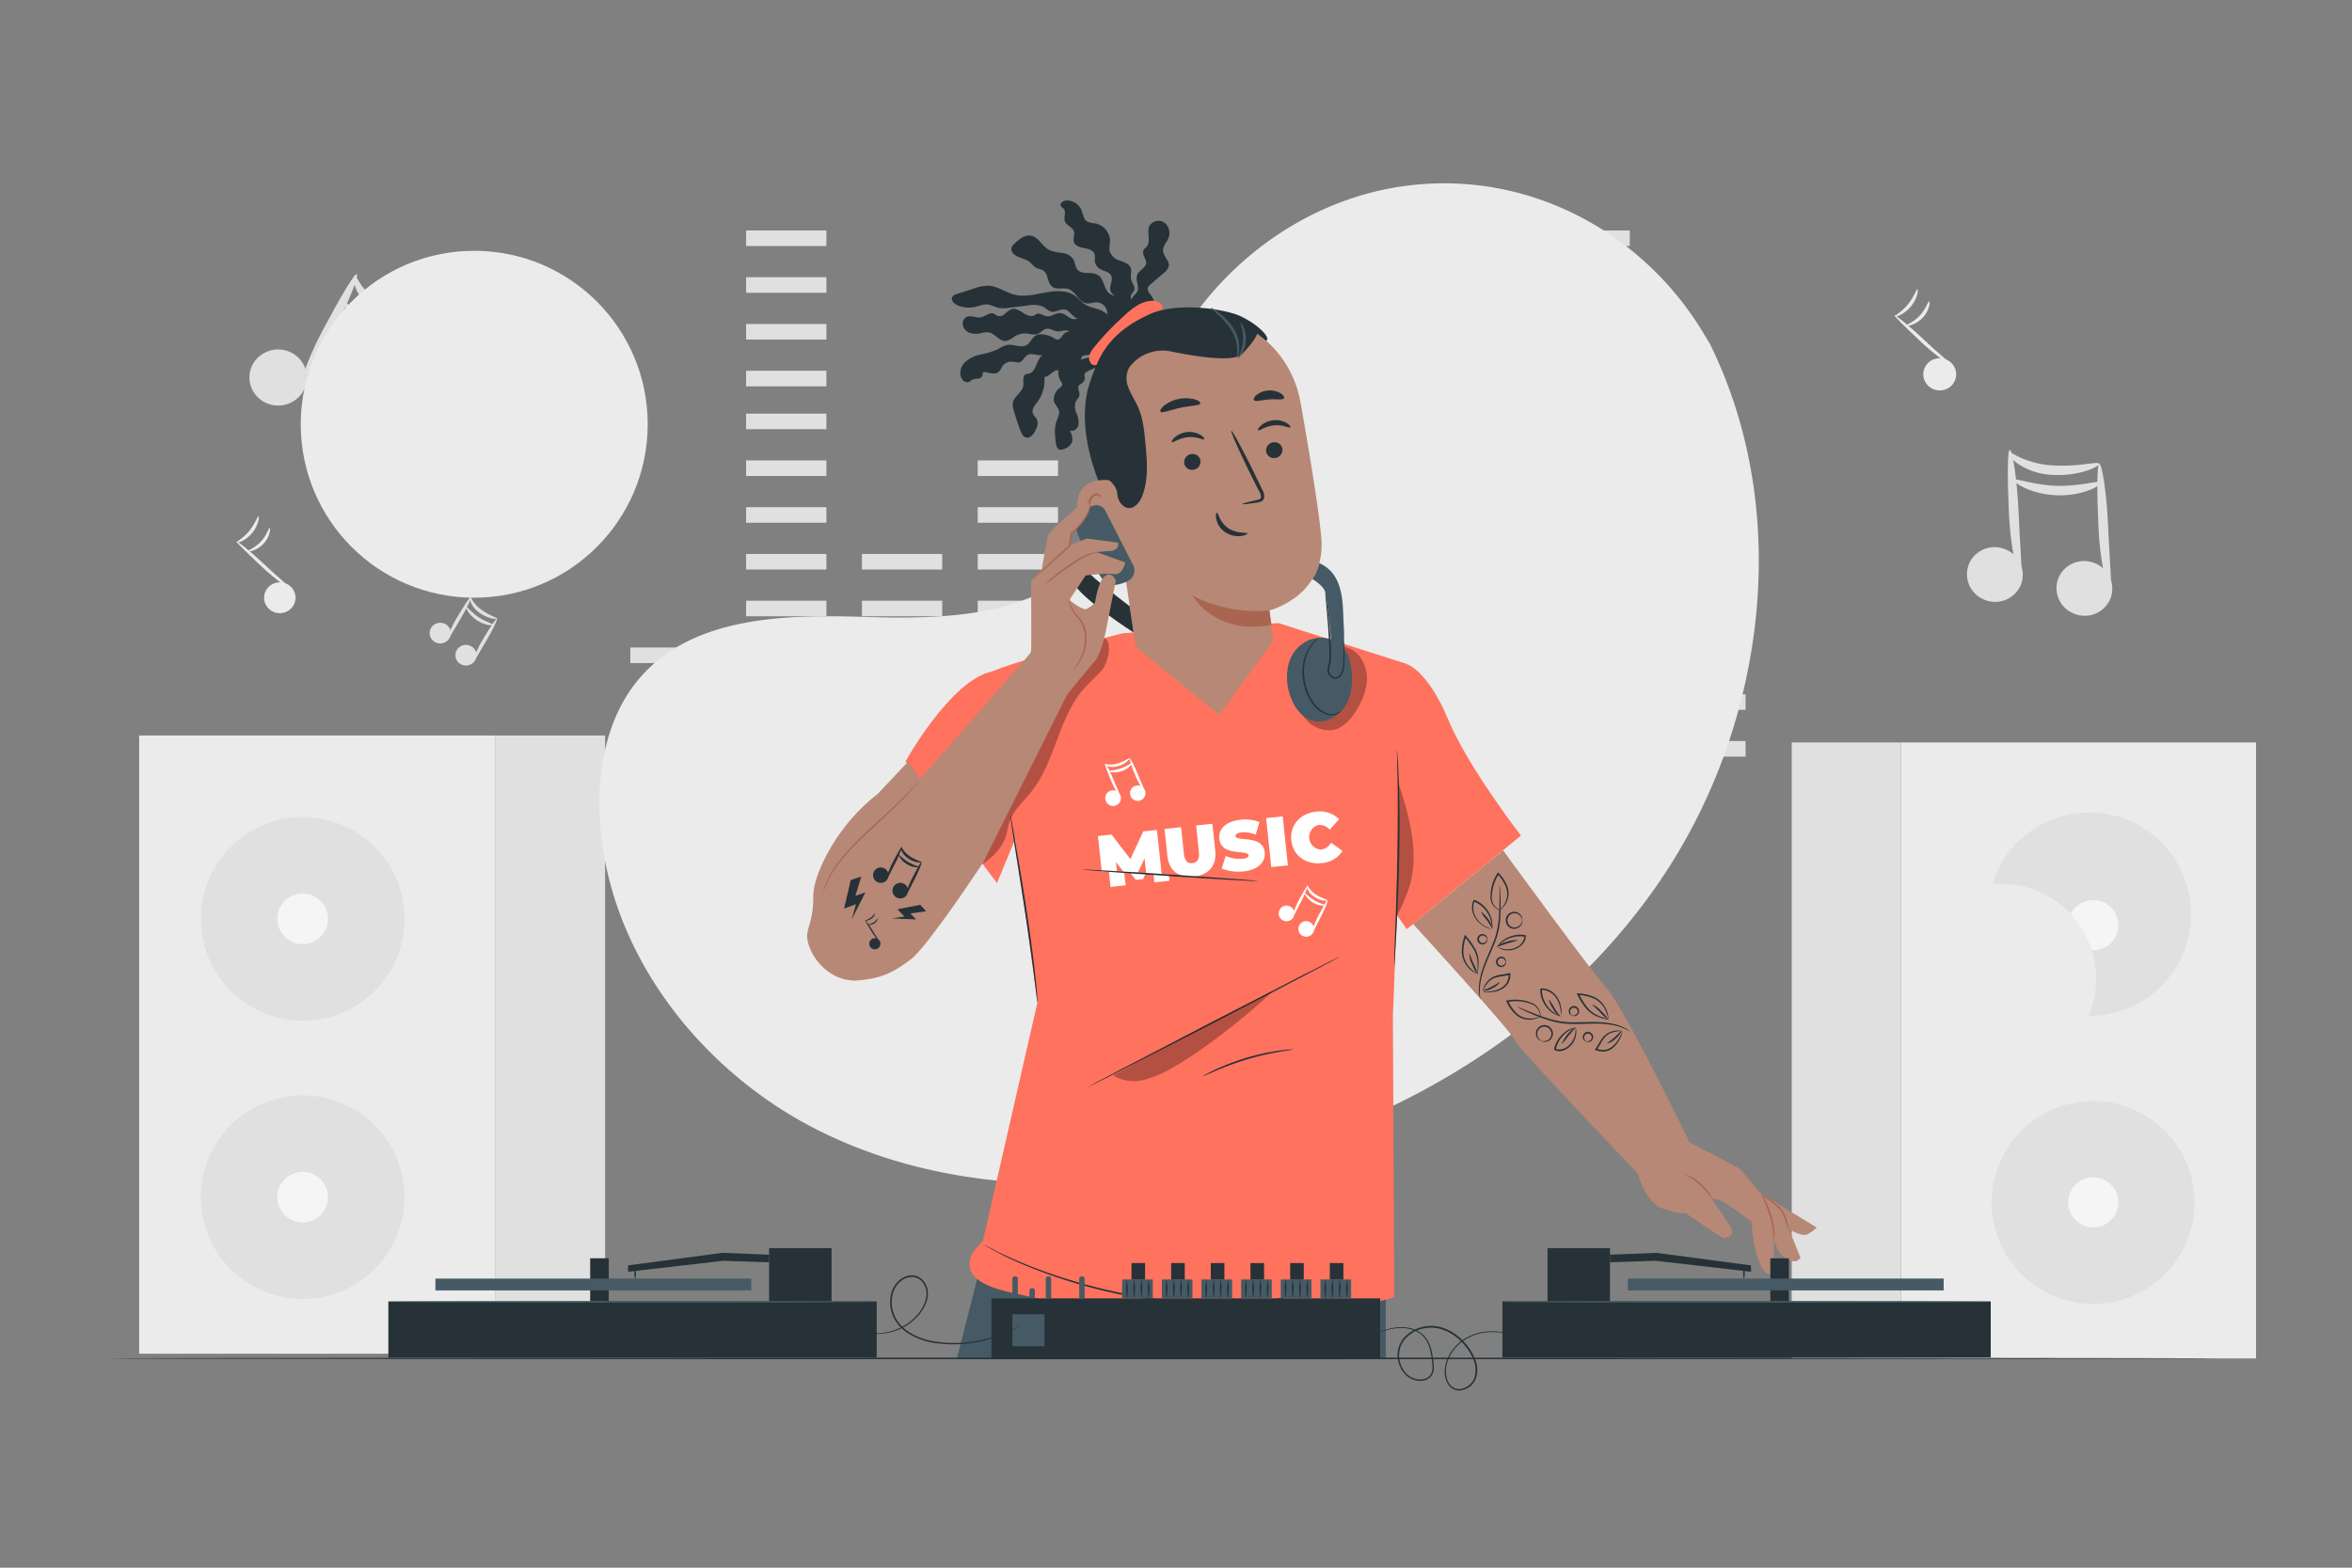 <svg xmlns="http://www.w3.org/2000/svg" viewBox="0 0 750 500"><rect x="0" y="0" width="750" height="500" fill="#808080" stroke="none"/><g id="background-complete"><rect x="44.38" y="234.57" width="113.65" height="197.18" transform="translate(202.4 666.33) rotate(180)" style="fill:#ebebeb"></rect><rect x="158.03" y="234.57" width="34.94" height="197.18" transform="translate(350.99 666.33) rotate(180)" style="fill:#e0e0e0"></rect><circle cx="96.51" cy="293.08" r="32.47" transform="translate(-120.88 74.1) rotate(-26.57)" style="fill:#e0e0e0"></circle><path d="M88.44,293.08A8.07,8.07,0,1,0,96.51,285,8.07,8.07,0,0,0,88.44,293.08Z" style="fill:#f5f5f5"></path><circle cx="96.51" cy="381.81" r="32.47" transform="translate(-279.01 263.18) rotate(-58.28)" style="fill:#e0e0e0"></circle><path d="M88.44,381.81a8.07,8.07,0,1,0,8.07-8.07A8.07,8.07,0,0,0,88.44,381.81Z" style="fill:#f5f5f5"></path><rect x="606.16" y="236.79" width="113.24" height="196.47" style="fill:#ebebeb"></rect><rect x="571.34" y="236.79" width="34.81" height="196.47" style="fill:#e0e0e0"></rect><circle cx="667.45" cy="295.08" r="32.35" transform="matrix(0.32, -0.95, 0.95, 0.32, 172.34, 831.21)" style="fill:#e0e0e0"></circle><path d="M675.49,295.08a8,8,0,1,1-8-8A8,8,0,0,1,675.49,295.08Z" style="fill:#f5f5f5"></path><circle cx="667.45" cy="383.49" r="32.35" transform="translate(-61.57 136.34) rotate(-11.15)" style="fill:#e0e0e0"></circle><path d="M675.49,383.49a8,8,0,1,1-8-8A8,8,0,0,1,675.49,383.49Z" style="fill:#f5f5f5"></path><rect x="201" y="236.35" width="25.6" height="4.97" style="fill:#e0e0e0"></rect><rect x="201" y="221.43" width="25.6" height="4.97" style="fill:#e0e0e0"></rect><rect x="201" y="206.51" width="25.6" height="4.97" style="fill:#e0e0e0"></rect><rect x="237.92" y="236.35" width="25.6" height="4.97" style="fill:#e0e0e0"></rect><rect x="237.92" y="221.43" width="25.6" height="4.97" style="fill:#e0e0e0"></rect><rect x="237.92" y="206.51" width="25.6" height="4.97" style="fill:#e0e0e0"></rect><rect x="237.92" y="191.59" width="25.6" height="4.97" style="fill:#e0e0e0"></rect><rect x="237.92" y="176.68" width="25.6" height="4.97" style="fill:#e0e0e0"></rect><rect x="237.92" y="161.76" width="25.6" height="4.97" style="fill:#e0e0e0"></rect><rect x="237.92" y="146.84" width="25.6" height="4.97" style="fill:#e0e0e0"></rect><rect x="237.92" y="131.92" width="25.6" height="4.97" style="fill:#e0e0e0"></rect><rect x="237.92" y="118.25" width="25.6" height="4.97" style="fill:#e0e0e0"></rect><rect x="237.92" y="103.33" width="25.6" height="4.97" style="fill:#e0e0e0"></rect><rect x="237.92" y="88.41" width="25.6" height="4.97" style="fill:#e0e0e0"></rect><rect x="237.92" y="73.5" width="25.6" height="4.97" style="fill:#e0e0e0"></rect><rect x="274.85" y="236.35" width="25.6" height="4.97" style="fill:#e0e0e0"></rect><rect x="274.85" y="221.43" width="25.6" height="4.97" style="fill:#e0e0e0"></rect><rect x="274.85" y="206.51" width="25.6" height="4.97" style="fill:#e0e0e0"></rect><rect x="274.85" y="191.59" width="25.6" height="4.97" style="fill:#e0e0e0"></rect><rect x="274.85" y="176.68" width="25.6" height="4.97" style="fill:#e0e0e0"></rect><rect x="457.17" y="236.35" width="25.6" height="4.97" style="fill:#e0e0e0"></rect><rect x="457.17" y="221.43" width="25.6" height="4.97" style="fill:#e0e0e0"></rect><rect x="457.17" y="206.51" width="25.6" height="4.97" style="fill:#e0e0e0"></rect><rect x="457.17" y="191.59" width="25.6" height="4.97" style="fill:#e0e0e0"></rect><rect x="457.17" y="176.68" width="25.6" height="4.97" style="fill:#e0e0e0"></rect><rect x="457.17" y="161.76" width="25.6" height="4.97" style="fill:#e0e0e0"></rect><rect x="457.17" y="146.84" width="25.6" height="4.97" style="fill:#e0e0e0"></rect><rect x="457.17" y="131.92" width="25.6" height="4.97" style="fill:#e0e0e0"></rect><rect x="494.1" y="236.35" width="25.6" height="4.97" style="fill:#e0e0e0"></rect><rect x="494.1" y="221.43" width="25.6" height="4.97" style="fill:#e0e0e0"></rect><rect x="494.1" y="206.51" width="25.6" height="4.97" style="fill:#e0e0e0"></rect><rect x="494.1" y="191.59" width="25.6" height="4.97" style="fill:#e0e0e0"></rect><rect x="494.1" y="176.68" width="25.6" height="4.97" style="fill:#e0e0e0"></rect><rect x="494.1" y="161.76" width="25.6" height="4.97" style="fill:#e0e0e0"></rect><rect x="494.1" y="146.84" width="25.6" height="4.97" style="fill:#e0e0e0"></rect><rect x="494.1" y="131.92" width="25.6" height="4.97" style="fill:#e0e0e0"></rect><rect x="494.1" y="118.25" width="25.6" height="4.97" style="fill:#e0e0e0"></rect><rect x="494.1" y="103.33" width="25.6" height="4.97" style="fill:#e0e0e0"></rect><rect x="494.1" y="88.41" width="25.6" height="4.97" style="fill:#e0e0e0"></rect><rect x="494.1" y="73.5" width="25.6" height="4.97" style="fill:#e0e0e0"></rect><rect x="531.03" y="236.35" width="25.6" height="4.97" style="fill:#e0e0e0"></rect><rect x="531.03" y="221.43" width="25.6" height="4.97" style="fill:#e0e0e0"></rect><rect x="531.03" y="206.51" width="25.6" height="4.97" style="fill:#e0e0e0"></rect><rect x="422.58" y="236.35" width="25.6" height="4.97" style="fill:#e0e0e0"></rect><rect x="422.58" y="221.43" width="25.6" height="4.97" style="fill:#e0e0e0"></rect><rect x="422.58" y="206.51" width="25.6" height="4.97" style="fill:#e0e0e0"></rect><rect x="422.58" y="191.59" width="25.6" height="4.97" style="fill:#e0e0e0"></rect><rect x="422.58" y="176.68" width="25.6" height="4.97" style="fill:#e0e0e0"></rect><rect x="311.78" y="236.35" width="25.6" height="4.97" style="fill:#e0e0e0"></rect><rect x="311.78" y="221.43" width="25.6" height="4.97" style="fill:#e0e0e0"></rect><rect x="311.78" y="206.51" width="25.6" height="4.97" style="fill:#e0e0e0"></rect><rect x="311.78" y="191.59" width="25.6" height="4.97" style="fill:#e0e0e0"></rect><rect x="311.78" y="176.68" width="25.6" height="4.97" style="fill:#e0e0e0"></rect><rect x="311.78" y="161.76" width="25.6" height="4.97" style="fill:#e0e0e0"></rect><rect x="311.78" y="146.84" width="25.6" height="4.97" style="fill:#e0e0e0"></rect><rect x="348.71" y="236.35" width="25.6" height="4.97" style="fill:#e0e0e0"></rect><rect x="348.71" y="221.43" width="25.6" height="4.97" style="fill:#e0e0e0"></rect><rect x="348.71" y="206.51" width="25.6" height="4.97" style="fill:#e0e0e0"></rect><rect x="385.64" y="236.35" width="25.6" height="4.97" style="fill:#e0e0e0"></rect><rect x="385.64" y="221.43" width="25.6" height="4.97" style="fill:#e0e0e0"></rect><rect x="385.64" y="206.51" width="25.6" height="4.97" style="fill:#e0e0e0"></rect><rect x="385.64" y="191.59" width="25.6" height="4.97" style="fill:#e0e0e0"></rect><rect x="385.64" y="176.68" width="25.6" height="4.97" style="fill:#e0e0e0"></rect><rect x="385.64" y="161.76" width="25.6" height="4.97" style="fill:#e0e0e0"></rect><rect x="385.64" y="146.84" width="25.6" height="4.97" style="fill:#e0e0e0"></rect><rect x="385.64" y="131.92" width="25.6" height="4.97" style="fill:#e0e0e0"></rect><path d="M94,189.11a4.88,4.88,0,0,1-3.2,6.19,5,5,0,0,1-6.34-3.12,4.88,4.88,0,0,1,3.2-6.19A5,5,0,0,1,94,189.11Z" style="fill:#ebebeb"></path><path d="M92.75,187.79c-.17.24-4.57-2.62-9.23-7s-8.32-7.94-8.15-8.15,4.3,3,8.91,7.37S92.93,187.54,92.75,187.79Z" style="fill:#ebebeb"></path><path d="M82.43,164.67c.29,0,.09,2.76-2,5.3s-4.81,3.32-4.88,3,2.14-1.41,4-3.72S82.11,164.6,82.43,164.67Z" style="fill:#ebebeb"></path><path d="M86,168.39c.29,0,.22,2.73-2,5.06s-5,2.63-5,2.34,2.27-1,4.21-3.08S85.66,168.33,86,168.39Z" style="fill:#ebebeb"></path><path d="M93.9,127.76a9.3,9.3,0,0,1-12.74-2.27,8.81,8.81,0,0,1,2.32-12.44,9.3,9.3,0,0,1,12.74,2.26A8.82,8.82,0,0,1,93.9,127.76Z" style="fill:#e0e0e0"></path><path d="M95.65,125c-.84-.26,1.78-9.4,7.24-19.65S113,87.14,113.78,87.45s-2.62,9.16-8,19.29S96.48,125.27,95.65,125Z" style="fill:#e0e0e0"></path><path d="M137,105.42c0,.73-7.67.63-15.41-4.33a21.06,21.06,0,0,1-7.84-8.42c-1.3-2.75-1-4.74-.6-4.74s1,1.56,2.55,3.66a29.28,29.28,0,0,0,7.65,6.92C130.31,103,137.25,104.47,137,105.42Z" style="fill:#e0e0e0"></path><path d="M117.16,145.73a9.3,9.3,0,0,1-12.74-2.26A8.82,8.82,0,0,1,106.74,131a9.29,9.29,0,0,1,12.73,2.27A8.81,8.81,0,0,1,117.16,145.73Z" style="fill:#e0e0e0"></path><path d="M118.91,143c-.84-.26,1.78-9.41,7.24-19.66s10.13-18.19,10.89-17.89-2.62,9.16-8.06,19.3S119.74,143.24,118.91,143Z" style="fill:#e0e0e0"></path><path d="M134.42,111c.07.8-7.24,1.18-14.67-3.22S109.2,96.93,110,96.6c.78-.5,4.7,4.62,11.43,8.49S134.51,110.06,134.42,111Z" style="fill:#e0e0e0"></path><path d="M142.15,204.73a3.43,3.43,0,0,1-4.64-1.07,3.26,3.26,0,0,1,1.09-4.54,3.42,3.42,0,0,1,4.65,1.07A3.25,3.25,0,0,1,142.15,204.73Z" style="fill:#e0e0e0"></path><path d="M142.85,203.74c-.31-.11.84-3.43,3.05-7.1s4.08-6.5,4.35-6.38-1.14,3.32-3.34,7S143.15,203.86,142.85,203.74Z" style="fill:#e0e0e0"></path><path d="M158.46,197.31c0,.27-2.83.09-5.58-1.88a7.8,7.8,0,0,1-2.72-3.25c-.43-1-.27-1.76-.13-1.75s.32.59.87,1.39a10.5,10.5,0,0,0,2.67,2.69C156,196.29,158.56,197,158.46,197.31Z" style="fill:#e0e0e0"></path><path d="M150.36,211.77a3.41,3.41,0,0,1-4.64-1.07,3.25,3.25,0,0,1,1.09-4.53,3.41,3.41,0,0,1,4.64,1.07A3.25,3.25,0,0,1,150.36,211.77Z" style="fill:#e0e0e0"></path><path d="M151.06,210.79c-.31-.11.84-3.43,3.05-7.1s4.08-6.51,4.35-6.38-1.14,3.32-3.34,6.95S151.36,210.91,151.06,210.79Z" style="fill:#e0e0e0"></path><path d="M157.39,199.3c0,.3-2.69.3-5.33-1.46s-3.68-4.18-3.39-4.28,1.64,1.79,4,3.33S157.44,199,157.39,199.3Z" style="fill:#e0e0e0"></path><path d="M623.53,117.78a5.12,5.12,0,0,1-3.35,6.48,5.29,5.29,0,0,1-6.63-3.27,5.12,5.12,0,0,1,3.35-6.48A5.29,5.29,0,0,1,623.53,117.78Z" style="fill:#ebebeb"></path><path d="M622.26,116.39c-.18.26-4.79-2.73-9.66-7.32s-8.71-8.31-8.53-8.53,4.5,3.13,9.32,7.71S622.44,116.14,622.26,116.39Z" style="fill:#ebebeb"></path><path d="M611.46,92.21c.3,0,.09,2.89-2.12,5.54s-5,3.48-5.1,3.19,2.23-1.47,4.2-3.9S611.12,92.14,611.46,92.21Z" style="fill:#ebebeb"></path><path d="M615.17,96.11c.31,0,.23,2.85-2.12,5.29s-5.26,2.75-5.25,2.44,2.37-1,4.4-3.21S614.84,96,615.17,96.11Z" style="fill:#ebebeb"></path><path d="M644.17,187.07a8.92,8.92,0,0,1-11.86,4,8.72,8.72,0,0,1-4.24-11.67,8.92,8.92,0,0,1,11.86-4A8.71,8.71,0,0,1,644.17,187.07Z" style="fill:#e0e0e0"></path><path d="M644.27,183.9c-.84.17-3.17-8.83-3.67-20.1s-.52-20.21.28-20.3,2.35,9,2.81,20.17S645.11,183.75,644.27,183.9Z" style="fill:#e0e0e0"></path><path d="M669.43,147.92c.34.63-6.15,4.12-15.15,3.52a21.37,21.37,0,0,1-10.8-3.51c-2.47-1.72-3.18-3.57-2.87-3.75s1.59.88,4,1.92a29,29,0,0,0,9.88,2.32C662.55,149,669.13,147,669.43,147.92Z" style="fill:#e0e0e0"></path><path d="M672.72,191.5a8.91,8.91,0,0,1-11.86,4,8.72,8.72,0,0,1-4.24-11.66,8.92,8.92,0,0,1,11.87-4A8.72,8.72,0,0,1,672.72,191.5Z" style="fill:#e0e0e0"></path><path d="M672.83,188.33c-.84.17-3.18-8.83-3.68-20.1s-.52-20.21.28-20.31,2.35,9,2.81,20.18S673.66,188.17,672.83,188.33Z" style="fill:#e0e0e0"></path><path d="M670,153.86c.46.66-5.52,4.39-14,4.12s-14.28-4.28-13.8-4.91c.4-.79,6.26,1.73,13.86,1.88S669.6,153.05,670,153.86Z" style="fill:#e0e0e0"></path></g><g id="background-simple"><path d="M545.16,109.5l-2.22-3.66C524.22,75,490.37,56.39,454.69,58.65A92.84,92.84,0,0,0,441,60.53c-32.44,6.94-60.67,31.48-72.38,62.9-6.88,18.48-8.8,39.76-21.86,54.43-17,19.09-45.86,19.69-71.23,18.9s-54.24-.12-71.16,19.05c-10.59,12-14,29.07-13.1,45.15,2.26,42.56,31.91,80.61,69.63,99.53S343,381.1,384.32,372.78c57.82-11.66,112.81-43.67,145.87-93.11S571.61,162.86,545.16,109.5Z" style="fill:#ebebeb"></path><circle cx="151.22" cy="135.31" r="55.32" style="fill:#ebebeb"></circle><circle cx="638.24" cy="312.06" r="30.18" transform="translate(-71.16 273.49) rotate(-22.94)" style="fill:#ebebeb"></circle></g><g id="Character"><polygon points="311.81 407.03 305.14 433.26 441.9 433.26 441.9 412.49 311.81 407.03" style="fill:#455a64"></polygon><path d="M330.83,319.73,316.44,214.15c7.8-3.55,41.68-12.2,41.68-12.2l49.56-3.21,40.9,13-4.42,112.3.44,89.61c-48.83,15.7-85.9,6.67-121.47-1.24-5.42-1.2-13.19-3.26-13.86-8.4h0a6.83,6.83,0,0,1,1.64-5.48l2.55-2.9,17.37-75.95Z" style="fill:#FF725E"></path><path d="M288.75,242.84s14.46-26.1,27.69-28.69c9.29-1.82,15.08,34.61,15.08,34.61l-13.6,32.88Z" style="fill:#FF725E"></path><g style="opacity:0.3"><path d="M352.32,203.46l-21.49,32.2-17.57,40.07c3.21-2.35,6.31-5.22,7.49-9,.46-1.44.61-3,1.07-4.41,1.26-3.9,4.58-6.7,7.13-9.92,7.64-9.64,8.52-23.48,16.64-32.72,1.84-2.09,4-3.88,5.83-6S354.85,205.15,352.32,203.46Z"></path></g><path d="M448.58,211.79s6.66,2,13.15,17.56S485,266.5,485,266.5l-36.42,29.84-10.49-15Z" style="fill:#FF725E"></path><path d="M330.83,319.73a2.61,2.61,0,0,1-.12-.61c-.06-.45-.13-1-.22-1.74-.2-1.59-.47-3.77-.8-6.43-.68-5.43-1.72-12.91-3-21.16s-2.45-15.66-3.31-21.13c-.39-2.65-.72-4.83-.95-6.41-.1-.71-.17-1.29-.23-1.74a2.62,2.62,0,0,1,0-.62,2.51,2.51,0,0,1,.15.6c.08.45.19,1,.33,1.73.27,1.57.65,3.74,1.12,6.38.92,5.4,2.19,12.85,3.46,21.11s2.25,15.75,2.84,21.19c.29,2.72.51,4.93.63,6.46.05.71.09,1.3.13,1.75A2.9,2.9,0,0,1,330.83,319.73Z" style="fill:#263238"></path><path d="M427.18,305.16c.07.12-18,9.59-40.31,21.13S346.38,347.1,346.32,347s18-9.59,40.31-21.14S427.12,305,427.18,305.16Z" style="fill:#263238"></path><path d="M412.43,334.67a4.79,4.79,0,0,1-1.17.24c-.75.11-1.84.29-3.19.53a92.29,92.29,0,0,0-10.37,2.42,95.6,95.6,0,0,0-10,3.64l-3,1.3a4.37,4.37,0,0,1-1.11.44,5.88,5.88,0,0,1,1-.62c.67-.37,1.66-.87,2.9-1.46a72.07,72.07,0,0,1,10-3.79,72.93,72.93,0,0,1,10.46-2.3c1.36-.19,2.46-.31,3.23-.36A5.66,5.66,0,0,1,412.43,334.67Z" style="fill:#263238"></path><path d="M291.43,280.19c.14,0,.26,0,.26.09s-.12.09-.26.09-.27,0-.27-.09S291.28,280.19,291.43,280.19Z" style="fill:#aa6550"></path><path d="M356.2,278.21l-.34-3.26,2.51,3.24c1.51,0,3,0,4.53.06l2.07-4.51.52,4.69a38.1,38.1,0,0,1,5,.8l-1.58-14.53-4.34.46L360.45,274l-6-7.82-4.34.46,1.19,11.26A24.37,24.37,0,0,1,356.2,278.21Z" style="fill:#fff"></path><path d="M372.25,273l-.91-8.62,5.29-.56.89,8.47c.25,2.39,1.26,3.19,2.74,3s2.3-1.15,2.05-3.55l-.89-8.46,5.19-.55.91,8.62c.5,4.7-2,7.71-6.85,8.22S372.75,277.66,372.25,273Z" style="fill:#fff"></path><path d="M389.56,277l1.3-4a10.78,10.78,0,0,0,5.32.89c1.5-.16,2-.53,1.95-1.07-.21-2-8.71.53-9.32-5.31-.31-2.91,1.88-5.54,6.74-6.05a12.35,12.35,0,0,1,6.05.74l-1.18,4a9.69,9.69,0,0,0-4.49-.71c-1.55.17-2,.66-1.94,1.2.2,1.88,8.7-.6,9.31,5.18.3,2.86-1.88,5.54-6.74,6.05A14.06,14.06,0,0,1,389.56,277Z" style="fill:#fff"></path><path d="M403.73,260.93l5.29-.56L410.67,276l-5.29.56Z" style="fill:#fff"></path><path d="M411.77,268c-.51-4.81,2.83-8.58,7.86-9.11a8.52,8.52,0,0,1,7.37,2.39l-3,3.33a4.28,4.28,0,0,0-3.62-1.48,4,4,0,0,0,.83,7.84,4.23,4.23,0,0,0,3.23-2.2l3.65,2.63a8.52,8.52,0,0,1-6.7,3.88C416.33,275.81,412.27,272.82,411.77,268Z" style="fill:#fff"></path><path d="M356.93,278a31.57,31.57,0,0,1-3.35-.22l.54,5.1,4.82-.51-.49-4.28C357.94,278.06,357.46,278.05,356.93,278Z" style="fill:#fff"></path><path d="M371.12,278.77a5.38,5.38,0,0,1-1.08.08l-2.22-.08.3,2.65,4.81-.5-.21-1.94C372.19,278.9,371.65,278.84,371.12,278.77Z" style="fill:#fff"></path><path d="M360.92,278.21c-.24,0-.52-.1-.75-.1l2,2.51,2.33-.24.82-1.79c-1-.08-2-.19-3-.33C361.89,278.2,361.43,278.31,360.92,278.21Z" style="fill:#fff"></path><path d="M401.11,281c0,.15-12.59-.56-28.11-1.58s-28.09-2-28.08-2.11,12.6.57,28.12,1.59S401.12,280.85,401.11,281Z" style="fill:#263238"></path><path d="M423.29,287.21h0c.06-.27-1.81-.67-3.67-1.91a8.06,8.06,0,0,1-2.06-1.9,7,7,0,0,1-.52-.85c0-.16,0-.28,0-.29s-1.45,2.12-2.92,4.92a26.2,26.2,0,0,0-1.49,3.39,2.7,2.7,0,0,0-.31-.64,2.5,2.5,0,1,0,.37,1.93c.49-.89,1.25-2.49,2.19-4.29.45-.87.85-1.69,1.18-2.43a7.09,7.09,0,0,0,6.09,3.72c-.5.87-1.11,2-1.78,3.27a29.3,29.3,0,0,0-1.49,3.39,2.33,2.33,0,0,0-.3-.64,2.49,2.49,0,1,0,.37,1.93c.48-.89,1.25-2.49,2.18-4.29C422.59,289.73,423.52,287.3,423.29,287.21Zm-1,1.33a17.65,17.65,0,0,1-3.25-1.43,22,22,0,0,1-2.89-2.27c.29-.65.51-1.22.66-1.65a2.64,2.64,0,0,0,.19.5,5.72,5.72,0,0,0,2.11,2.32,6.74,6.74,0,0,0,4,1.26A7.36,7.36,0,0,0,422.33,288.54Z" style="fill:#fff"></path><path d="M360.2,241.89h0c-.17-.21-1.68,1-3.82,1.6a7.67,7.67,0,0,1-2.78.36,7.12,7.12,0,0,1-1-.13c-.11-.13-.19-.21-.23-.19-.2.1.69,2.48,1.91,5.4a25,25,0,0,0,1.65,3.32,2.33,2.33,0,0,0-.7-.18,2.5,2.5,0,1,0,1.72,1c-.37-.94-1.11-2.55-1.89-4.42-.38-.91-.75-1.74-1.11-2.47a6.53,6.53,0,0,0,3.74-.25,6.61,6.61,0,0,0,3-2c.35.94.82,2.13,1.37,3.46a28.24,28.24,0,0,0,1.65,3.31,2.49,2.49,0,0,0-.69-.17,2.46,2.46,0,1,0,1.72.94c-.37-.94-1.11-2.54-1.89-4.42C361.68,244.05,360.42,241.78,360.2,241.89Zm.4,1.6a18,18,0,0,1-3.17,1.58,21.52,21.52,0,0,1-3.6.76c-.32-.64-.61-1.17-.84-1.57a2.61,2.61,0,0,0,.5.19,5.77,5.77,0,0,0,3.13-.14,6.72,6.72,0,0,0,3.55-2.29A8.32,8.32,0,0,0,360.6,243.49Z" style="fill:#fff"></path><g style="opacity:0.3"><path d="M445.76,249.13l-.46,43.25A58,58,0,0,0,449.66,282C452.61,271.17,449.17,259.78,445.76,249.13Z"></path></g><path d="M445.47,239.36a3,3,0,0,1,.08.7c0,.51.09,1.17.15,2,.12,1.74.25,4.25.36,7.36.22,6.23.3,14.83.1,24.33s-.6,18.1-.92,24.31c-.18,3.07-.32,5.56-.42,7.36-.06.83-.1,1.49-.14,2a3.9,3.9,0,0,1-.08.7,2.89,2.89,0,0,1,0-.7c0-.51,0-1.18,0-2,.06-1.8.15-4.3.25-7.36.22-6.22.56-14.81.77-24.31s.18-18.09.05-24.31c-.08-3.06-.14-5.56-.19-7.36,0-.83,0-1.5-.05-2A3,3,0,0,1,445.47,239.36Z" style="fill:#263238"></path><g style="opacity:0.3"><path d="M392.3,323.19c-12.13,6.11-25.55,13.49-37.39,19.8a13,13,0,0,0,10,1.4,36.12,36.12,0,0,0,9.51-4.17c9.69-5.49,23.29-16.35,31.37-24Z"></path></g><path d="M418.76,411.4s-.08.05-.26.11l-.78.26-3,1c-.66.19-1.39.44-2.2.66l-2.67.57-3.07.65c-1.09.23-2.26.33-3.48.51l-3.84.51-4.19.28c-2.89.27-6,.17-9.26.21a158.9,158.9,0,0,1-21.11-1.92,168.3,168.3,0,0,1-37.05-10.29,98.25,98.25,0,0,1-14.29-7.07l.26.11.74.37,2.81,1.46c1.2.68,2.75,1.34,4.52,2.17s3.82,1.69,6.09,2.62a175.62,175.62,0,0,0,37,10.12,163.36,163.36,0,0,0,21,1.95c3.25,0,6.34.09,9.23-.17l4.17-.24,3.83-.47c1.22-.17,2.39-.26,3.47-.48l3.07-.61,2.67-.52c.81-.21,1.54-.44,2.2-.62l3.06-.85.79-.21Z" style="fill:#263238"></path><path d="M352.88,103.82l-2.51-1.95c-1.17-.9-2.53-1.86-4-1.6s-2.45,1.53-3.84,1.51c-1.61,0-2.75-1.78-4.36-1.92s-2.87,1.25-4.37,1c-1.13-.15-2.21-1.18-3.24-.71-.22.1-.4.25-.61.37-1.14.66-2.58,0-3.68-.72s-2.37-1.56-3.64-1.22a6,6,0,0,0-2.12,1.46,2.52,2.52,0,0,1-2.36.74c-.45-.17-.79-.55-1.23-.74-1.41-.6-2.8,1-4.31,1.19s-2.9-.73-4.23-.21a2.45,2.45,0,0,0-1.34,2.78,3.48,3.48,0,0,0,2.21,2.36,6.2,6.2,0,0,0,3.31.16,7.66,7.66,0,0,1,2.72-.32c2.07.36,3.45,3,5.54,2.75a6.89,6.89,0,0,0,2.7-1.44,6.39,6.39,0,0,1,4.22-.91,7.29,7.29,0,0,0,2.89.2c1.15-.34,1.92-1.55,3.1-1.75s2.42.81,3.69.85c.84,0,1.66-.38,2.51-.32,1.19.09,2.18,1.09,3.38,1.13s2.37-.92,3.56-.65a9.11,9.11,0,0,1,1.32.58,1.36,1.36,0,0,0,1.37,0c.3-.25.42-.68.77-.84a1.22,1.22,0,0,1,.82,0l3.9,1Z" style="fill:#263238"></path><path d="M358.88,107.67c-1.05-1.45-2.54-3.07-4.28-2.64-.62.15-1.16.57-1.79.69-1.42.26-2.71-1-4.16-1-1.22,0-2.26.91-3.46,1.16-1.92.4-4.25-.86-5.73.43-.81.69-1.26,2.07-2.32,2a2.38,2.38,0,0,1-1-.45,8.67,8.67,0,0,0-3.66-1.21,3.72,3.72,0,0,0-2.14.31c-1.26.67-1.72,2.33-2.94,3.07-1.84,1.11-4.23-.4-6.33,0a11.16,11.16,0,0,0-2.77,1.32,25.15,25.15,0,0,1-5.55,1.71,10.52,10.52,0,0,0-5.15,2.56c-1.34,1.41-1.89,3.73-.79,5.33a1.9,1.9,0,0,0,2.32.83c.28-.16.49-.42.75-.59a4.19,4.19,0,0,1,1.87-.4c.63-.08,1.35-.37,1.51-1,.1-.39,0-.92.37-1.1a.79.79,0,0,1,.48,0c1.52.28,3.32.89,4.45-.18a9.17,9.17,0,0,0,1.1-1.72,3.37,3.37,0,0,1,2.89-1.45c1,0,2,.5,2.83.12s1.35-1.72,2.3-2.25c1.57-.9,3.79.76,5.27-.29.36-.25.63-.66,1.05-.8,1.18-.42,2,1.4,3.27,1.52,1.07.1,1.77-1,2.69-1.6,1.14-.69,2.59-.43,3.9-.68,1.66-.33,3.11-1.5,4.79-1.55,1.46,0,3,.77,4.29,0,.48-.28.89-.77,1.44-.79a2.11,2.11,0,0,1,.93.29,6.75,6.75,0,0,0,4.68.35Z" style="fill:#263238"></path><path d="M354.39,107.83a12.59,12.59,0,0,0-10.57,1.78,8.14,8.14,0,0,1-2.12,1.29c-1.21.4-2.52,0-3.8,0a7.49,7.49,0,0,0-6.82,4.11c-.78,1.6-1.26,3.75-3,4.15a5.18,5.18,0,0,0-.95.2c-1.21.54-.65,2.34-.83,3.65-.29,2.17-3,3.37-3.34,5.52a5.57,5.57,0,0,0,.3,2.38q.93,3.24,2.11,6.39c.35.94.85,2,1.83,2.24,1.41.35,2.5-1.2,3.09-2.52a4,4,0,0,0,.46-3c-.31-.81-1.12-1.37-1.39-2.19-.44-1.34.68-2.62,1.52-3.76a11.37,11.37,0,0,0,2.14-7.82c1.6-.1,2.6-2.07,4.19-2.18a7.37,7.37,0,0,0,1.33,0c1.1-.27,1.4-1.78,2.4-2.3,1.17-.62,3.07.21,3.69-1,.19-.36.18-.84.47-1.14a1.47,1.47,0,0,1,.88-.31l3.91-.47a4.41,4.41,0,0,0,2.12-.63c1.08-.78,1.45-2.47,2.74-2.8Z" style="fill:#263238"></path><path d="M352.22,113l-3.2.54-8.85,2.34a4.82,4.82,0,0,0-1.41.53,3.06,3.06,0,0,0-1.29,2.57,5.43,5.43,0,0,0,.92,2.82,1.5,1.5,0,0,1,.34.93c-.05.39-.42.65-.73.89-1.52,1.16-2.51,3.3-1.67,5a16.57,16.57,0,0,1,1.31,2.16c.37,1.23-.37,2.49-.78,3.7-.75,2.19-.46,4.57-.15,6.86.1.81.32,1.76,1.08,2a2,2,0,0,0,1.29-.08,4.06,4.06,0,0,0,2.75-2.25c.42-1.23-.14-2.56-.69-3.73,1.14.58,2.54-.55,2.78-1.81a7.47,7.47,0,0,0-.69-3.74,4.8,4.8,0,0,1-.14-3.73c.35-.67,1-1.2,1.11-1.94.18-1.09-.79-2.35-.09-3.2a4.38,4.38,0,0,1,.93-.64,2.1,2.1,0,0,0,.87-2,2,2,0,0,1-.05-1,1.24,1.24,0,0,1,.51-.53c1.27-.83,2.78-1.2,4.06-2S352.74,114.44,352.22,113Z" style="fill:#263238"></path><path d="M359.46,100.82c.11-2.15,0-4.75-1.85-5.84-1.1-.65-2.53-.55-3.61-1.23-2.05-1.31-1.81-4.72-3.85-6s-5.06,0-6.57-1.75c-.78-.92-.73-2.3-1.34-3.34a5.07,5.07,0,0,0-3.65-2,12.72,12.72,0,0,1-4.17-1c-2.12-1.2-3.24-4-5.63-4.5-2-.38-3.86,1.16-5.34,2.59a3,3,0,0,0-.9,1.23,2.29,2.29,0,0,0,1.06,2.33c1.51,1.11,3.63,1.2,5,2.46a14.26,14.26,0,0,0,1.47,1.44c.83.55,1.92.58,2.71,1.17,1.52,1.15,1.16,3.78,2.66,5s3.57.22,5.29.82c2.33.82,3.25,4.17,5.7,4.54,1.09.17,2.17-.34,3.27-.31a3.51,3.51,0,0,1,3.16,2.31c.29.86.24,1.81.6,2.64a3.89,3.89,0,0,0,2.62,2,11.53,11.53,0,0,0,3.42.2Z" style="fill:#263238"></path><path d="M357.39,106.31c-1.58-2.93-3.38-6.07-6.44-7.39-1.53-.66-3.28-.81-4.72-1.67-1.22-.74-2.11-1.93-3.26-2.77-2.67-2-6.32-1.78-9.58-1.19s-6.61,1.5-9.82.71c-2.88-.71-5.41-2.73-8.36-2.87a13.56,13.56,0,0,0-4.72.92l-5.34,1.71a2.46,2.46,0,0,0-1.5.95c-.56,1,.57,2.18,1.65,2.64a9.24,9.24,0,0,0,5.54.55c1.46-.31,2.91-1,4.38-.76a28.08,28.08,0,0,1,2.94,1,10.27,10.27,0,0,0,3.83,0l5.93-.72a7.94,7.94,0,0,1,4.54.33c1.06.54,1.92,1.56,3.11,1.69s2.57-.92,3.89-.72c1.57.23,2.38,2.08,3.82,2.76,1.71.81,3.91-.2,5.56.73,1.11.63,1.61,1.94,2.32,3a7.39,7.39,0,0,0,2.3,2.19,15.13,15.13,0,0,0,3.82,1.42Z" style="fill:#263238"></path><path d="M361.88,97.58c-.62-1.11-1.63-2.3-1.17-3.49.23-.6.79-1,1-1.64.33-1.1-.69-2.1-1-3.21-.35-1.31.33-2.79-.24-4s-2.2-1.66-3.53-2.17a4.68,4.68,0,0,1-3.14-3.12,15.2,15.2,0,0,1,.19-3.15,5.91,5.91,0,0,0-5-5.6,6.17,6.17,0,0,1-2.31-.55c-1.24-.77-1.33-2.51-1.93-3.84a5,5,0,0,0-4.82-2.85c-.95.08-2.08.92-1.63,1.76.18.34.56.52.82.8,1,1,0,2.75.45,4.06s2.43,1.84,2.87,3.23c.34,1.07-.35,2.26,0,3.33.39,1.32,2,1.78,3.34,2s3,.74,3.32,2.07a8.29,8.29,0,0,1,0,1.8,3.47,3.47,0,0,0,1.5,2.67c1.24.82,3.1.92,3.73,2.27.71,1.52-.79,3.37-.18,4.93.45,1.15,1.8,1.6,2.76,2.37a1.19,1.19,0,0,1,.46.67,1.23,1.23,0,0,1-.28.81c-1,1.58-2.29,3.37-1.7,5.15a6.85,6.85,0,0,0,1.22,1.9,14.86,14.86,0,0,1,2.86,6.63l2.2-6.14A6.53,6.53,0,0,0,361.88,97.58Z" style="fill:#263238"></path><path d="M372.54,76.05A4.24,4.24,0,0,0,371.3,71a3.35,3.35,0,0,0-4.83,1.18c-.87,2,.58,4.62-.74,6.35-.36.47-.9.82-1.12,1.37-.55,1.32,1,2.67.87,4.09s-2.26,2.21-2.85,3.67c-.69,1.69.86,3.75,0,5.36a6.85,6.85,0,0,1-1,1.18c-2.14,2.44-1.64,6.15-1,9.33l4.18-.11c-.41-2.95,4-5.32,2.9-8.09-.51-1.33-2.19-2.43-1.62-3.73a2.54,2.54,0,0,1,.74-.86L371.18,87a4,4,0,0,0,1.49-2c.39-1.8-1.74-3.25-1.81-5.09C370.8,78.48,372,77.35,372.54,76.05Z" style="fill:#263238"></path><path d="M370.7,97.93c-.23-1.39-1.93-2-3.34-2-3.88.12-7.06,3-9.85,5.67a81.58,81.58,0,0,0-8.77,9.35,6.88,6.88,0,0,0-1.37,2.48,2.66,2.66,0,0,0,.67,2.63,1.67,1.67,0,0,0,2.47-.27l1.16-.14a55.57,55.57,0,0,1,16.43-14.44C369.4,100.5,370.94,99.41,370.7,97.93Z" style="fill:#FF725E"></path><path d="M357.28,168.67c-3.42-6.85-6.82-13.76-9-21.1s-3.13-15.2-1.56-22.69c.24-1.14,2.57-8.87,3.73-8.93.83,0-.26,7,.26,7.66,4.95,6.18,7.24,14.16,7.78,22.06a103.64,103.64,0,0,1-1.2,23" style="fill:#263238"></path><path d="M406.05,204.3c-.74-5.36-1.31-9.59-1.27-9.6s18.08-4.6,16.56-23c-.74-8.87-3.74-27-6.64-43.42a34.34,34.34,0,0,0-37.08-28.19l-1.77.17c-19,2.93-27.1,20.69-23.64,39.59l10,66.49L388.78,228Z" style="fill:#b78876"></path><path d="M404.78,194.7a44.59,44.59,0,0,1-24.57-4.78s7.1,12.79,25.25,9.39Z" style="fill:#aa6550"></path><path d="M408.93,143.18a2.64,2.64,0,0,1-2.27,2.89,2.52,2.52,0,0,1-2.93-2.11,2.63,2.63,0,0,1,2.27-2.88A2.51,2.51,0,0,1,408.93,143.18Z" style="fill:#263238"></path><path d="M411.5,136.3c-.29.37-2.42-.91-5.24-.64s-4.75,1.89-5.09,1.57c-.16-.14.11-.79.95-1.53a7.2,7.2,0,0,1,4-1.67,6.92,6.92,0,0,1,4.21.92C411.29,135.54,411.65,136.13,411.5,136.3Z" style="fill:#263238"></path><path d="M382.81,146.94a2.63,2.63,0,0,1-2.27,2.88,2.51,2.51,0,0,1-2.93-2.1,2.64,2.64,0,0,1,2.27-2.89A2.52,2.52,0,0,1,382.81,146.94Z" style="fill:#263238"></path><path d="M384,140.07c-.3.37-2.42-.91-5.24-.63s-4.75,1.88-5.09,1.56c-.17-.13.1-.78.94-1.52a7.24,7.24,0,0,1,4-1.68,6.92,6.92,0,0,1,4.21.93C383.78,139.31,384.13,139.9,384,140.07Z" style="fill:#263238"></path><path d="M396.17,160.77c0-.16,1.69-.63,4.5-1.26.71-.14,1.38-.35,1.45-.85a3.65,3.65,0,0,0-.68-2.09l-2.65-5.28c-3.7-7.53-6.46-13.74-6.15-13.89s3.55,5.84,7.25,13.36l2.57,5.32a4.22,4.22,0,0,1,.64,2.79A1.83,1.83,0,0,1,402,160a5.51,5.51,0,0,1-1.21.29C398,160.75,396.19,160.93,396.17,160.77Z" style="fill:#263238"></path><path d="M388.05,163.51c.46-.07.76,3,3.58,4.92s6.06,1.27,6.12,1.7c.06.19-.67.66-2,.83a7.61,7.61,0,0,1-5.09-1.25,6.68,6.68,0,0,1-2.81-4.13C387.57,164.31,387.84,163.52,388.05,163.51Z" style="fill:#263238"></path><path d="M382.74,128.64c-.2.79-3.05.7-6.32,1.41s-5.87,1.87-6.37,1.23c-.23-.31.17-1.08,1.18-1.92a11.27,11.27,0,0,1,9.67-2C382.16,127.72,382.83,128.26,382.74,128.64Z" style="fill:#263238"></path><path d="M409.44,127c-.43.69-2.44.21-4.78.4s-4.27.84-4.79.22c-.23-.31,0-1,.83-1.67a6.93,6.93,0,0,1,7.71-.49C409.3,126.07,409.63,126.7,409.44,127Z" style="fill:#263238"></path><path d="M355,153.33c-.33-.11-13-2.53-11.37,10s13.82,8.32,13.8,8S355,153.33,355,153.33Z" style="fill:#b78876"></path><path d="M353,167c-.06,0-.19.18-.54.4a2.21,2.21,0,0,1-1.63.24c-1.38-.32-2.76-2.28-3.11-4.52a7.35,7.35,0,0,1,.22-3.2,2.52,2.52,0,0,1,1.42-1.88,1.12,1.12,0,0,1,1.36.43c.22.33.17.59.24.6s.24-.24.07-.74a1.41,1.41,0,0,0-.59-.73,1.69,1.69,0,0,0-1.25-.16,3.08,3.08,0,0,0-2,2.23,7.56,7.56,0,0,0-.32,3.58c.41,2.51,2,4.71,3.87,5a2.32,2.32,0,0,0,1.95-.59C353,167.32,353.05,167,353,167Z" style="fill:#aa6550"></path><path d="M403.79,108.71c1.87-1.39-5.09-7.11-10.37-8.68-8-2.38-19.73-2.92-26.38,0-8,3.5-14.38,8.6-17.53,16.76S346,134,347.42,142.62c.44,2.63,1.09,5.35,2.81,7.39,2.12,2.52,5.7,3.81,6.08,7.64a5.2,5.2,0,0,0,1.82,3.63c2.61,2.12,5.1-.54,6.07-3,2.08-5.27,1.59-11.15,1.06-16.79-.37-4-.76-8.1-2.41-11.77-.89-2-2.15-3.84-2.93-5.88a7.59,7.59,0,0,1,0-6.36,8.43,8.43,0,0,1,.88-1.16,13.14,13.14,0,0,1,12.59-4.23c7.37,1.53,19.9,3.61,22.71.79,4-4.05,4.82-6.44,4.82-6.44Z" style="fill:#263238"></path><path d="M386.12,98.16a7.65,7.65,0,0,1,2.41,1.49,19.61,19.61,0,0,1,4.76,5,11.41,11.41,0,0,1,1.87,6.64,4.6,4.6,0,0,1-.8,2.75c-.14,0,.22-1.07.17-2.76a12.44,12.44,0,0,0-2-6.16,25.36,25.36,0,0,0-4.4-5C386.86,99,386.05,98.26,386.12,98.16Z" style="fill:#455a64"></path><path d="M395.61,103c.1,0,.56.48,1,1.52a9.59,9.59,0,0,1-.74,8.51c-.61,1-1.16,1.4-1.24,1.33s1.48-2.33,1.73-5.57S395.37,103.06,395.61,103Z" style="fill:#455a64"></path><g style="opacity:0.3"><path d="M433.67,209.51a8.34,8.34,0,0,0-8.53-3.15l-12.06,4.25a45.1,45.1,0,0,0-.26,10.38,15.13,15.13,0,0,0,4.31,9.24c2.54,2.36,6.42,3.43,9.61,2.07a12.61,12.61,0,0,0,5.15-4.84,21.92,21.92,0,0,0,3.8-8.78A12,12,0,0,0,433.67,209.51Z"></path></g><path d="M427.08,205.88c-2.12-2.64-6.25-3-9.44-1.83a11.29,11.29,0,0,0-6.6,7.26,17.29,17.29,0,0,0,.19,10c1.12,3.75,3.55,7.49,7.33,8.54,4,1.11,8.4-1.32,10.52-4.89s2.36-8,1.75-12.1c-.4-2.72-1.35-5.67-3.75-7" style="fill:#455a64"></path><path d="M427.85,226.64s-.07.1-.24.26a4.48,4.48,0,0,1-.81.59,4.54,4.54,0,0,1-3.6.46,9,9,0,0,1-4.41-3.15,15.59,15.59,0,0,1-2.89-6,17.59,17.59,0,0,1-.44-6.62,13.82,13.82,0,0,1,1.7-5.15,10.63,10.63,0,0,1,2.31-2.83,4.19,4.19,0,0,1,1.11-.76,13.71,13.71,0,0,0-3.1,3.77,13.93,13.93,0,0,0-1.55,5,17.91,17.91,0,0,0,.47,6.43,15.75,15.75,0,0,0,2.76,5.81,9,9,0,0,0,4.14,3.1,4.49,4.49,0,0,0,3.41-.29C427.46,226.93,427.82,226.6,427.85,226.64Z" style="fill:#263238"></path><path d="M428.52,199.88c-.5-6.22.63-16.46-7.82-20.28a17.1,17.1,0,0,1-2.2,5.08s3.74,2.21,4.13,4.33,2.21,15,1.82,18.87c-.21,2.18-.5,4.15-.7,5.45a2.19,2.19,0,0,0,1.19,2.29l.06,0a2.18,2.18,0,0,0,3.15-1.77A100.27,100.27,0,0,0,428.52,199.88Z" style="fill:#455a64"></path><path d="M428.65,204.54a10.5,10.5,0,0,1,.07,1.63c0,1.14,0,2.64,0,4.45a14.49,14.49,0,0,1-.29,3.1,4.73,4.73,0,0,1-.71,1.64,2.54,2.54,0,0,1-1.6,1.11,2.24,2.24,0,0,1-1.93-.71,3.13,3.13,0,0,1-.89-1.93,6.9,6.9,0,0,1,.36-2.1,8,8,0,0,0,.24-2c.06-2.84-.13-5.58-.28-8.05s-.35-4.7-.51-6.57-.29-3.3-.39-4.43a10.41,10.41,0,0,1-.1-1.63,9,9,0,0,1,.3,1.6c.16,1,.35,2.55.56,4.42s.42,4.1.62,6.58.38,5.2.32,8.1a8.67,8.67,0,0,1-.26,2.15,7,7,0,0,0-.35,1.94c.08,1.19,1.14,2.38,2.24,2.19a2,2,0,0,0,1.3-.9,4.41,4.41,0,0,0,.66-1.47,14.24,14.24,0,0,0,.34-3c.07-1.81.12-3.3.16-4.44A9.35,9.35,0,0,1,428.65,204.54Z" style="fill:#263238"></path><path d="M345.24,176s-6.25,3.7-3.39,9.36,19.65,16.38,19.65,16.38l-1.26-8.38s-12.5-9.46-13.05-10.88,1.1-2.52,1.1-2.52Z" style="fill:#263238"></path><path d="M289.51,243l-9.64,10.21A60.8,60.8,0,0,0,262.44,275c-1.78,3.79-3.1,7.7-3.1,11,0,10.14-3.38,10.14-1.24,16s8.35,11.39,15.74,10.68,10.92-2.49,16.45-6.58S313.54,275,313.54,275l26.77-53.52-12-12.85-34.8,39.73Z" style="fill:#b78876"></path><path d="M361.35,180.3a3.75,3.75,0,0,1-1.65,5,11.33,11.33,0,0,1-1.47.64c-1.61.53-3.43,1-5,.29a6.26,6.26,0,0,1-2.15-2.16,66.44,66.44,0,0,1-6.78-12.2c-.83-2-1.58-4.14-1-6.18.53-1.78,3-3.68,5.34-4.41a3.23,3.23,0,0,1,3.84,1.61Z" style="fill:#455a64"></path><path d="M325.23,212.27s3.42-3.24,3.56-4.82,0-22.28,0-22.28l3.42-3.59s1.61-9.92,2.19-11.21,11.79-11,11.79-11,2.56.43.76,3.93a22.53,22.53,0,0,1-5.37,6.76l-.71,4,5.6-2.3,10.06,1.3s.58,1.87-1.72,2.59l-5.18.43,9.2,3.3s-.86,4.17-3.59,3.74-9.06.43-9.06.43L341,191.35s4.17,3.45,5.46,2.88a11.65,11.65,0,0,0,2.73-2s.86-6.75,3.16-8.48,3.45,1.48,3.45,1.48l-2.87,14.48s-1.44,8.48-3.88,11.21S337.48,225,337.48,225Z" style="fill:#b78876"></path><path d="M341.26,191a1.76,1.76,0,0,0-.14.92,7.15,7.15,0,0,0,1.05,2.39,8.85,8.85,0,0,0,1,1.5c.42.51.91,1,1.38,1.63a9.77,9.77,0,0,1,1.84,4.59,12.47,12.47,0,0,1-.34,4.93,16.49,16.49,0,0,1-1.53,3.72,19.52,19.52,0,0,1-1.46,2.27,3.1,3.1,0,0,1-.65.75c-.07-.05.77-1.18,1.79-3.19a14.53,14.53,0,0,0,1.67-8.41,9.56,9.56,0,0,0-1.7-4.37c-.44-.59-.92-1.11-1.34-1.65a9.2,9.2,0,0,1-1-1.59,6.53,6.53,0,0,1-.93-2.56C340.89,191.22,341.26,190.94,341.26,191Z" style="fill:#aa6550"></path><path d="M350.62,176.47a6,6,0,0,0-2.85.38,33.22,33.22,0,0,0-6.19,3.46c-2.31,1.56-4.31,3.11-5.77,4.21a18.43,18.43,0,0,1-2.44,1.7,16.06,16.06,0,0,1,2.21-2,71.07,71.07,0,0,1,5.71-4.35,27.51,27.51,0,0,1,6.36-3.38,5.33,5.33,0,0,1,2.19-.27A1.56,1.56,0,0,1,350.62,176.47Z" style="fill:#aa6550"></path><path d="M346.19,159.39s.09,0,.24.09a1.8,1.8,0,0,1,.6.44,2.74,2.74,0,0,1,.42,2.7h0c-.65,2.35-2.74,5.18-5.71,7.67l.1-.17c-.13,1.08-.27,2.2-.41,3.34l-.09.72v.1l-.08.07c-3.39,2.83-6.25,5.59-8.42,7.47-1.08.95-2,1.69-2.6,2.18a5.51,5.51,0,0,1-1,.73,5.66,5.66,0,0,1,.88-.88l2.48-2.3c2.11-1.94,4.93-4.75,8.34-7.6l-.09.16.08-.71c.15-1.15.29-2.26.42-3.34V170l.09-.07c2.91-2.41,5-5.15,5.71-7.36h0a2.61,2.61,0,0,0-.24-2.46C346.51,159.57,346.16,159.44,346.19,159.39Z" style="fill:#aa6550"></path><path d="M293.52,248.37a1.93,1.93,0,0,1-.28.41l-.87,1.12c-.75,1-1.94,2.3-3.43,3.92-3,3.23-7.49,7.33-12.39,11.9s-9,9.06-11.21,12.85a43.11,43.11,0,0,0-3,6.38,1.64,1.64,0,0,1,.11-.49c.12-.36.25-.81.42-1.35a14,14,0,0,1,.84-2.09c.18-.4.36-.83.58-1.27l.78-1.37c2.16-3.88,6.27-8.47,11.18-13s9.42-8.62,12.47-11.77c1.52-1.58,2.75-2.87,3.54-3.8l1-1.06A2.08,2.08,0,0,1,293.52,248.37Z" style="fill:#aa6550"></path><path d="M280.82,300.94a1.79,1.79,0,0,0-.72-1.3c-.42-.63-1.09-1.62-1.8-2.77-.43-.7-.85-1.34-1.21-1.88a2.75,2.75,0,0,0,1.69-.46c1-.63,1.26-1.59,1.15-1.61s-.49.73-1.37,1.28a5,5,0,0,1-1.58.63c-.38-.53-.68-.94-.87-1.16a3.27,3.27,0,0,0,1.76-.68,2.57,2.57,0,0,0,1.18-1.69c-.11-.06-.55.73-1.42,1.37a8.32,8.32,0,0,1-1.63.89c-.05-.06-.09-.09-.11-.08s0,.06,0,.13l0,0,0,0c.21.45,1,1.8,2,3.42a22.63,22.63,0,0,0,1.6,2.28,1.82,1.82,0,0,0-.66-.08,1.78,1.78,0,1,0,1.91,1.66Z" style="fill:#263238"></path><path d="M293.82,275h0c.06-.26-1.81-.67-3.67-1.9a7.68,7.68,0,0,1-2-1.91,6.67,6.67,0,0,1-.53-.84c0-.16,0-.28,0-.3-.21-.08-1.46,2.12-2.93,4.93a28.57,28.57,0,0,0-1.49,3.39,2.36,2.36,0,0,0-.31-.64,2.46,2.46,0,1,0,.38,1.92c.48-.88,1.24-2.48,2.18-4.28.46-.87.85-1.7,1.19-2.44a6.39,6.39,0,0,0,2.58,2.71,6.55,6.55,0,0,0,3.51,1c-.5.87-1.12,2-1.78,3.27a25.06,25.06,0,0,0-1.49,3.39,2.7,2.7,0,0,0-.31-.64,2.49,2.49,0,1,0,.37,1.92c.49-.88,1.25-2.48,2.19-4.28C293.12,277.53,294.06,275.11,293.82,275Zm-1,1.34a18,18,0,0,1-3.25-1.43,22,22,0,0,1-2.89-2.27c.29-.66.52-1.22.67-1.66a2.41,2.41,0,0,0,.18.51,5.79,5.79,0,0,0,2.11,2.32,6.76,6.76,0,0,0,4,1.26A7.36,7.36,0,0,0,292.86,276.35Z" style="fill:#263238"></path><polygon points="271.28 280.68 274.62 279.58 272.79 285.72 275.96 284.59 271.59 293.26 272.95 288.38 269.16 289.78 271.28 280.68" style="fill:#263238"></polygon><polygon points="293.46 288.58 295.34 290.64 290.29 291.32 292.14 293.25 284.42 292.92 288.41 292.3 286.16 290.01 293.46 288.58" style="fill:#263238"></polygon><path d="M450.6,294.69s32,35,32.32,36.95,43.4,46.9,43.4,46.9l13.2-12.61s-21.26-44-27-50.48-33.22-44.24-33.22-44.24Z" style="fill:#b78876"></path><path d="M478.16,282.38a8.56,8.56,0,0,1,.18,1.47c.07.95.15,2.32.18,4a56.19,56.19,0,0,1-.2,6,25.2,25.2,0,0,1-1.78,7.12c-1,2.42-2,4.65-2.83,6.73a27.88,27.88,0,0,0-1.63,5.67,18.4,18.4,0,0,0,0,5.43,1.49,1.49,0,0,1-.13-.37,10.11,10.11,0,0,1-.23-1.07,14.48,14.48,0,0,1,0-4,25.57,25.57,0,0,1,1.56-5.79c.79-2.12,1.85-4.35,2.78-6.75,2.05-4.77,2-9.54,2.1-12.91,0-1.69,0-3.06,0-4A7.73,7.73,0,0,1,478.16,282.38Z" style="fill:#263238"></path><path d="M475.56,296.36a2.72,2.72,0,0,1-.89-.24,10.28,10.28,0,0,1-2.2-1.19,7.48,7.48,0,0,1-2.44-2.82,5.93,5.93,0,0,1-.34-4.56,1.21,1.21,0,0,1,.17-.36.45.45,0,0,1,.34-.14.64.64,0,0,1,.23.06l.55.25a11.37,11.37,0,0,1,1,.6,8.74,8.74,0,0,1,1.65,1.48,9.24,9.24,0,0,1,1.86,3.23,7.77,7.77,0,0,1,.41,2.47,2.5,2.5,0,0,1-.09.92,14.47,14.47,0,0,0-.66-3.27,9.68,9.68,0,0,0-1.87-3,8.48,8.48,0,0,0-1.59-1.37,8.37,8.37,0,0,0-1-.57l-.51-.23s-.06,0-.06,0,0-.09,0,0,0,0,0,.09l-.05.14a5.58,5.58,0,0,0,.28,4.17,7.52,7.52,0,0,0,2.23,2.74A22.52,22.52,0,0,0,475.56,296.36Z" style="fill:#263238"></path><path d="M477.41,302a8.37,8.37,0,0,0,3,.78,6.37,6.37,0,0,0,3.18-.7,4.33,4.33,0,0,0,2.43-2.9,2,2,0,0,0,0-.64l.21.2a9.64,9.64,0,0,0-6.62,1.38,13.08,13.08,0,0,0-2.14,1.88,2.28,2.28,0,0,1,.39-.68,6.55,6.55,0,0,1,1.55-1.5,9.58,9.58,0,0,1,6.9-1.6l.17,0,0,.17a2.3,2.3,0,0,1,0,.83,3.75,3.75,0,0,1-1.05,2,5.76,5.76,0,0,1-1.68,1.23,6.59,6.59,0,0,1-3.42.64,5.65,5.65,0,0,1-2.24-.65A2,2,0,0,1,477.41,302Z" style="fill:#263238"></path><path d="M471.14,310.87a3.9,3.9,0,0,1,0-1.05,24.61,24.61,0,0,0,0-2.84,9.43,9.43,0,0,0-1.1-4,24,24,0,0,0-3-4.16l.45-.1a2.33,2.33,0,0,1-.07.25,14.06,14.06,0,0,0-.77,5.12,7.93,7.93,0,0,0,1.49,3.88,10.14,10.14,0,0,0,2.93,2.58,3,3,0,0,1-1-.41,7.76,7.76,0,0,1-2.23-1.94,8,8,0,0,1-1.67-4.06,13.85,13.85,0,0,1,.74-5.31c0-.09.05-.17.07-.25l.14-.47.31.37a23.33,23.33,0,0,1,3.05,4.28,9.11,9.11,0,0,1,1,4.17,17.15,17.15,0,0,1-.2,2.87A4.37,4.37,0,0,1,471.14,310.87Z" style="fill:#263238"></path><path d="M472.88,316.1s.06,0,.2.08a3,3,0,0,0,.63.11,3.68,3.68,0,0,0,1-.05c.4-.05.86-.11,1.35-.2a7.64,7.64,0,0,0,3.2-1.34,4.66,4.66,0,0,0,1.3-1.51,5.5,5.5,0,0,0,.52-2.1l0-.44.33.27c-1.51.42-3,.43-4.18.78a5.51,5.51,0,0,0-2.79,1.73,12.6,12.6,0,0,0-1.61,2.67,2.1,2.1,0,0,1,.19-.84,7.17,7.17,0,0,1,1.14-2.06,5.79,5.79,0,0,1,2.94-2c1.29-.39,2.75-.42,4.16-.82l.36-.11,0,.37,0,.45a5.63,5.63,0,0,1-.59,2.29,5.07,5.07,0,0,1-1.46,1.67,7.7,7.7,0,0,1-3.43,1.31,12.85,12.85,0,0,1-1.39.13,3.67,3.67,0,0,1-1.07,0C473.11,316.39,472.81,316.15,472.88,316.1Z" style="fill:#263238"></path><path d="M480.17,306.81c-.09,0-.07-.56-.68-1a1.23,1.23,0,0,0-1.15-.13,1.18,1.18,0,0,0-.76,1.11,1.2,1.2,0,0,0,.76,1.12,1.23,1.23,0,0,0,1.15-.13c.61-.42.59-1,.68-1s.08.13.05.38a1.38,1.38,0,0,1-.5.9,1.6,1.6,0,0,1-1.55.29,1.65,1.65,0,0,1,0-3.13,1.6,1.6,0,0,1,1.55.28,1.4,1.4,0,0,1,.5.91C480.25,306.69,480.2,306.81,480.17,306.81Z" style="fill:#263238"></path><path d="M474.2,299.59c-.09,0-.07-.56-.68-1a1.24,1.24,0,0,0-1.15-.12,1.19,1.19,0,0,0,0,2.22,1.24,1.24,0,0,0,1.15-.12c.61-.43.59-1,.68-1s.08.13.05.37a1.4,1.4,0,0,1-.5.91,1.62,1.62,0,0,1-1.55.29,1.66,1.66,0,0,1,0-3.14,1.62,1.62,0,0,1,1.55.29,1.4,1.4,0,0,1,.5.91C474.28,299.46,474.23,299.59,474.2,299.59Z" style="fill:#263238"></path><path d="M485.4,293.53s0-.22-.17-.58a2.48,2.48,0,0,0-.92-1.25,2.27,2.27,0,1,0,0,3.66,2.48,2.48,0,0,0,.92-1.25c.12-.36.13-.58.17-.58s.09.22,0,.63a2.41,2.41,0,0,1-.89,1.49,2.62,2.62,0,0,1-2.54.44,2.71,2.71,0,0,1,0-5.12,2.62,2.62,0,0,1,2.54.44,2.41,2.41,0,0,1,.89,1.49C485.49,293.31,485.43,293.53,485.4,293.53Z" style="fill:#263238"></path><path d="M478.41,290.1a8.67,8.67,0,0,1,.67-.77,6.9,6.9,0,0,0,1.27-2.41,6.32,6.32,0,0,0-.11-3.95,12.41,12.41,0,0,0-2.72-4.14l.41,0-.07.11a13.74,13.74,0,0,0-1.87,4.66,13.56,13.56,0,0,0-.26,2.19,4.17,4.17,0,0,0,1.81,4c.5.44.79.68.76.71a3.81,3.81,0,0,1-.89-.55,5,5,0,0,1-1.85-2.2,5.19,5.19,0,0,1-.26-2,13.18,13.18,0,0,1,.22-2.27,13.53,13.53,0,0,1,1.9-4.85l.07-.12.18-.28.23.25a12.18,12.18,0,0,1,2.79,4.34,6.47,6.47,0,0,1,0,4.22,6.29,6.29,0,0,1-1.47,2.42A2.65,2.65,0,0,1,478.41,290.1Z" style="fill:#263238"></path><path d="M484.09,299.88a31.37,31.37,0,0,1-3.5,1,32.33,32.33,0,0,1-3.47,1.13,8.34,8.34,0,0,1,3.32-1.63A8.18,8.18,0,0,1,484.09,299.88Z" style="fill:#263238"></path><path d="M475.94,296.28c-.14,0-.72-1.33-1.82-2.8a15.37,15.37,0,0,1-1.93-2.76,8.8,8.8,0,0,1,2.36,2.45A5.86,5.86,0,0,1,475.94,296.28Z" style="fill:#263238"></path><path d="M468.53,304.15c.13,0,.58,1.48,1.39,3.27a13,13,0,0,1,1.22,3.36,12.14,12.14,0,0,1-1.7-3.16A7.33,7.33,0,0,1,468.53,304.15Z" style="fill:#263238"></path><path d="M478.3,313.24a5.42,5.42,0,0,1-2.43,1.94,5.28,5.28,0,0,1-3,.78c0-.14,1.29-.49,2.77-1.25S478.2,313.12,478.3,313.24Z" style="fill:#263238"></path><path d="M483.9,321.12a10.1,10.1,0,0,1,1.38.53c.87.37,2.14.9,3.71,1.52,3.16,1.18,7.57,3,12.76,2.87,2.58,0,5-.11,7.3-.06a26,26,0,0,1,5.95.72,14.18,14.18,0,0,1,3.75,1.51,8,8,0,0,1,.91.62c.2.15.3.24.29.25a18,18,0,0,0-5-2,27,27,0,0,0-5.87-.6c-2.23,0-4.69.13-7.3.11a25,25,0,0,1-7.27-1,55.16,55.16,0,0,1-5.61-2c-1.57-.66-2.82-1.25-3.67-1.67A7.47,7.47,0,0,1,483.9,321.12Z" style="fill:#263238"></path><path d="M497.84,323.93a24.83,24.83,0,0,0-.53-3.3,7.52,7.52,0,0,0-1.7-3.09,5.59,5.59,0,0,0-3.77-1.82h-.2c.06,0,.05-.1.05,0l0,.56a6.48,6.48,0,0,0,.16,1.1,8.33,8.33,0,0,0,.68,2,9.56,9.56,0,0,0,2.12,2.87,13.85,13.85,0,0,0,2.77,1.83,2.38,2.38,0,0,1-.88-.25,8,8,0,0,1-2.14-1.31,9.19,9.19,0,0,1-2.3-2.93,8.48,8.48,0,0,1-.75-2.09,8.76,8.76,0,0,1-.18-1.16l0-.61a.78.78,0,0,1,0-.24.43.43,0,0,1,.26-.25,1.18,1.18,0,0,1,.39,0,5.92,5.92,0,0,1,4.11,2,7.72,7.72,0,0,1,1.71,3.32,9.8,9.8,0,0,1,.27,2.49A2.58,2.58,0,0,1,497.84,323.93Z" style="fill:#263238"></path><path d="M502.4,327.77a1.82,1.82,0,0,1,.21.83,5.91,5.91,0,0,1-.24,2.33,6.52,6.52,0,0,1-1.87,2.93,6,6,0,0,1-1.77,1.1,3.73,3.73,0,0,1-2.28.21,2.43,2.43,0,0,1-.75-.34l-.14-.1,0-.17a9.58,9.58,0,0,1,4.06-5.81,6.5,6.5,0,0,1,2-.87,2.24,2.24,0,0,1,.77-.11,12.68,12.68,0,0,0-2.54,1.28,9.66,9.66,0,0,0-3.75,5.62l-.11-.27a1.88,1.88,0,0,0,.59.27,4.36,4.36,0,0,0,3.59-1.17,6.63,6.63,0,0,0,1.85-2.69A8.39,8.39,0,0,0,502.4,327.77Z" style="fill:#263238"></path><path d="M513,325.25a3.77,3.77,0,0,1-1-.18,18.52,18.52,0,0,1-2.74-.89,9.28,9.28,0,0,1-3.47-2.52,23,23,0,0,1-2.83-4.43l-.23-.43.48.05.27,0a14,14,0,0,1,5.2,1.29,8.06,8.06,0,0,1,3.14,3.07,7.79,7.79,0,0,1,1,2.79,3.23,3.23,0,0,1,0,1.08,10.39,10.39,0,0,0-1.3-3.68,7.8,7.8,0,0,0-3.05-2.83,13.78,13.78,0,0,0-5-1.2l-.26,0,.26-.38a24.27,24.27,0,0,0,2.73,4.36,9.27,9.27,0,0,0,3.26,2.5,23.45,23.45,0,0,0,2.65,1A5.28,5.28,0,0,1,513,325.25Z" style="fill:#263238"></path><path d="M517.15,328.82c.07-.05.19.33.06.9a3.81,3.81,0,0,1-.36,1c-.17.37-.38.79-.64,1.24a7.65,7.65,0,0,1-2.5,2.69,5,5,0,0,1-2.09.73,5.72,5.72,0,0,1-2.35-.31l-.43-.14-.34-.12.23-.29c.9-1.16,1.48-2.5,2.32-3.55a5.71,5.71,0,0,1,2.91-2,6.63,6.63,0,0,1,2.34-.29,2.32,2.32,0,0,1,.85.13,12.93,12.93,0,0,0-3.08.5,5.54,5.54,0,0,0-2.65,1.94c-.77,1-1.33,2.34-2.29,3.58l-.11-.4.41.14a5.37,5.37,0,0,0,2.14.3,4.82,4.82,0,0,0,1.89-.64,7.58,7.58,0,0,0,2.43-2.47c.28-.42.5-.82.7-1.18a4.19,4.19,0,0,0,.42-.92,3.37,3.37,0,0,0,.14-.63C517.17,328.89,517.13,328.84,517.15,328.82Z" style="fill:#263238"></path><path d="M505.81,332.12s-.15,0-.37-.09a1.47,1.47,0,0,1-.65-.81,1.62,1.62,0,0,1,.31-1.54,1.66,1.66,0,0,1,2.91,1.17,1.61,1.61,0,0,1-.84,1.33,1.48,1.48,0,0,1-1,.13c-.24-.07-.34-.17-.33-.19s.55.14,1.17-.26a1.25,1.25,0,0,0,.55-1,1.21,1.21,0,0,0-.75-1.12,1.2,1.2,0,0,0-1.32.29,1.26,1.26,0,0,0-.31,1.12C505.31,331.84,505.86,332,505.81,332.12Z" style="fill:#263238"></path><path d="M501.34,323.88s-.15,0-.36-.09a1.44,1.44,0,0,1-.66-.81,1.62,1.62,0,0,1,.31-1.54,1.66,1.66,0,0,1,2.91,1.17,1.61,1.61,0,0,1-.84,1.33,1.48,1.48,0,0,1-1,.13c-.24-.07-.34-.16-.33-.19s.55.14,1.17-.26a1.25,1.25,0,0,0,.55-1,1.2,1.2,0,0,0-2.07-.84,1.26,1.26,0,0,0-.31,1.12C500.84,323.6,501.39,323.81,501.34,323.88Z" style="fill:#263238"></path><path d="M491.53,332s-.24,0-.59-.22a2.47,2.47,0,0,1-1.05-1.38,2.67,2.67,0,0,1,.54-2.53,2.72,2.72,0,0,1,4.76,1.92,2.66,2.66,0,0,1-1.36,2.19,2.48,2.48,0,0,1-1.72.27c-.4-.09-.59-.23-.58-.25s.23,0,.61.05a2.43,2.43,0,0,0,1.5-.38,2.34,2.34,0,0,0,1.07-1.9,2.26,2.26,0,0,0-3.92-1.58,2.34,2.34,0,0,0-.55,2.11,2.52,2.52,0,0,0,.82,1.32C491.35,331.87,491.55,332,491.53,332Z" style="fill:#263238"></path><path d="M491,324.24a2.61,2.61,0,0,1-.9.52,6.33,6.33,0,0,1-2.8.46,6.53,6.53,0,0,1-3.91-1.58,12.52,12.52,0,0,1-3-4.21l-.14-.31.33-.06.14,0a14,14,0,0,1,5.21.05,13.39,13.39,0,0,1,2.19.65,5.15,5.15,0,0,1,1.75,1,5.06,5.06,0,0,1,1.35,2.54,3,3,0,0,1,.17,1,5.11,5.11,0,0,1-.36-1,5.37,5.37,0,0,0-1.4-2.33,5.15,5.15,0,0,0-1.67-.86,13.92,13.92,0,0,0-2.12-.57,13.69,13.69,0,0,0-5,0l-.13,0,.18-.37a12.45,12.45,0,0,0,2.83,4.08,6.28,6.28,0,0,0,3.62,1.57,7,7,0,0,0,2.71-.28A7.38,7.38,0,0,1,491,324.24Z" style="fill:#263238"></path><path d="M497.91,333.17a12,12,0,0,1,4.62-5.66,33.94,33.94,0,0,1-2.35,2.8A32.16,32.16,0,0,1,497.91,333.17Z" style="fill:#263238"></path><path d="M497.62,324.25a5.79,5.79,0,0,1-2.36-2.45,8.53,8.53,0,0,1-1.39-3.09,15.4,15.4,0,0,1,1.83,2.82C496.65,323.1,497.71,324.14,497.62,324.25Z" style="fill:#263238"></path><path d="M507.69,320.32a7.56,7.56,0,0,1,2.88,2.15,12.2,12.2,0,0,1,2.29,2.75,12.64,12.64,0,0,1-2.66-2.39C508.85,321.42,507.62,320.44,507.69,320.32Z" style="fill:#263238"></path><path d="M512.47,332.78c-.07-.14,1.12-.81,2.36-1.91s2.07-2.19,2.2-2.11a5.47,5.47,0,0,1-1.86,2.5A5.31,5.31,0,0,1,512.47,332.78Z" style="fill:#263238"></path><path d="M521.57,371.76s2.3,11.48,8.6,13.66,7.23,1.39,7.23,1.39,11.64,8.07,12.26,8.07,3.88-.77,2.17-3.56-6.05-9-6.05-9a7.24,7.24,0,0,1,3.73,1c2.17,1.17,9,6.29,9,6.29s.93,15.52,5.59,16.76h1.55v-11s1.86,7.61,7.29,6.83l1.24-.93-3.72-9.31s4,2.63,5.9,1.7a10.53,10.53,0,0,0,2.95-2.17l-17.85-10.86-6.68-7.92-16.29-8.53Z" style="fill:#b78876"></path><path d="M561.46,380.61a8,8,0,0,1,1.27,1.95,27.67,27.67,0,0,1,2.15,5.21,21.37,21.37,0,0,1,.92,5.56,6.92,6.92,0,0,1-.19,2.33,22.28,22.28,0,0,1-.17-2.31,28.15,28.15,0,0,0-1.06-5.44A69.42,69.42,0,0,0,561.46,380.61Z" style="fill:#aa6550"></path><path d="M561.44,380.87a6.74,6.74,0,0,1,2,1c.59.38,1.27.86,2,1.42a19.28,19.28,0,0,1,2.33,1.94,11.76,11.76,0,0,1,2.25,5,10,10,0,0,1,.5,2.21,10.2,10.2,0,0,1-.85-2.1c-.48-1.27-.91-3.25-2.28-4.77a25.31,25.31,0,0,0-2.24-1.91c-.72-.58-1.37-1.09-1.92-1.5A19.86,19.86,0,0,1,561.44,380.87Z" style="fill:#aa6550"></path><path d="M537.17,374.39a15.78,15.78,0,0,1,9,8.24,43.2,43.2,0,0,0-4-4.64A42.32,42.32,0,0,0,537.17,374.39Z" style="fill:#aa6550"></path></g><g id="Turntable"><path d="M707.41,433.26c0,.14-150.63.26-336.39.26s-336.43-.12-336.43-.26S185.19,433,371,433,707.41,433.12,707.41,433.26Z" style="fill:#263238"></path><rect x="564.52" y="401.32" width="5.93" height="13.75" style="fill:#263238"></rect><rect x="493.47" y="398.08" width="19.92" height="16.99" style="fill:#263238"></rect><polygon points="513.39 400.17 528.28 399.58 558.35 403.59 558.35 405.62 527.98 402.12 513.39 402.6 513.39 400.17" style="fill:#263238"></polygon><rect x="479.08" y="415.07" width="155.72" height="17.89" style="fill:#263238"></rect><rect x="519.08" y="407.79" width="100.71" height="3.77" style="fill:#455a64"></rect><path d="M556.1,407.79c-.15,0-.26-.79-.26-1.76s.11-1.76.26-1.76.26.79.26,1.76S556.24,407.79,556.1,407.79Z" style="fill:#263238"></path><path d="M634.24,415.22c0,.15-34.62.26-77.31.26s-77.32-.11-77.32-.26,34.61-.26,77.32-.26S634.24,415.08,634.24,415.22Z" style="fill:#455a64"></path><rect x="188.19" y="401.32" width="5.93" height="13.75" transform="translate(382.31 816.39) rotate(180)" style="fill:#263238"></rect><rect x="245.25" y="398.08" width="19.92" height="16.99" transform="translate(510.42 813.15) rotate(180)" style="fill:#263238"></rect><polygon points="245.25 400.17 230.37 399.58 200.29 403.59 200.29 405.62 230.66 402.12 245.25 402.6 245.25 400.17" style="fill:#263238"></polygon><rect x="123.84" y="415.07" width="155.72" height="17.89" transform="translate(403.4 848.03) rotate(180)" style="fill:#263238"></rect><rect x="138.84" y="407.79" width="100.71" height="3.77" transform="translate(378.4 819.36) rotate(180)" style="fill:#455a64"></rect><path d="M202.55,407.79c-.15,0-.26-.79-.26-1.76s.11-1.76.26-1.76.26.79.26,1.76S202.69,407.79,202.55,407.79Z" style="fill:#263238"></path><path d="M124.4,415.22c0-.14,34.62-.26,77.31-.26s77.33.12,77.33.26-34.62.26-77.33.26S124.4,415.37,124.4,415.22Z" style="fill:#455a64"></path><rect x="316.15" y="414.1" width="123.95" height="19.16" style="fill:#263238"></rect><rect x="357.83" y="408.08" width="9.77" height="6.02" style="fill:#455a64"></rect><rect x="360.81" y="402.84" width="4.33" height="5.24" style="fill:#263238"></rect><path d="M359.35,414.07a17.27,17.27,0,0,1,0-6,17.27,17.27,0,0,1,0,6Z" style="fill:#263238"></path><path d="M361.66,414.07a17.27,17.27,0,0,1,0-6,17.27,17.27,0,0,1,0,6Z" style="fill:#263238"></path><path d="M364,414.07a17.27,17.27,0,0,1,0-6,17.27,17.27,0,0,1,0,6Z" style="fill:#263238"></path><path d="M366.28,414.07a17.27,17.27,0,0,1,0-6,17.27,17.27,0,0,1,0,6Z" style="fill:#263238"></path><rect x="370.48" y="408.08" width="9.77" height="6.02" style="fill:#455a64"></rect><rect x="373.46" y="402.84" width="4.33" height="5.24" style="fill:#263238"></rect><path d="M372,414.07a17.27,17.27,0,0,1,0-6,17.27,17.27,0,0,1,0,6Z" style="fill:#263238"></path><path d="M374.31,414.07a17.27,17.27,0,0,1,0-6,17.27,17.27,0,0,1,0,6Z" style="fill:#263238"></path><path d="M376.62,414.07a17.27,17.27,0,0,1,0-6,17.27,17.27,0,0,1,0,6Z" style="fill:#263238"></path><path d="M378.93,414.07a16.64,16.64,0,0,1,0-6,17.27,17.27,0,0,1,0,6Z" style="fill:#263238"></path><rect x="383.12" y="408.08" width="9.77" height="6.02" style="fill:#455a64"></rect><rect x="386.1" y="402.84" width="4.33" height="5.24" style="fill:#263238"></rect><path d="M384.64,414.07a17.27,17.27,0,0,1,0-6,17.27,17.27,0,0,1,0,6Z" style="fill:#263238"></path><path d="M387,414.07a17.27,17.27,0,0,1,0-6,17.27,17.27,0,0,1,0,6Z" style="fill:#263238"></path><path d="M389.26,414.07a17.27,17.27,0,0,1,0-6,17.27,17.27,0,0,1,0,6Z" style="fill:#263238"></path><path d="M391.57,414.07a17.27,17.27,0,0,1,0-6,17.27,17.27,0,0,1,0,6Z" style="fill:#263238"></path><rect x="395.77" y="408.08" width="9.77" height="6.02" style="fill:#455a64"></rect><rect x="398.75" y="402.84" width="4.33" height="5.24" style="fill:#263238"></rect><path d="M397.29,414.07a17.27,17.27,0,0,1,0-6,17.27,17.27,0,0,1,0,6Z" style="fill:#263238"></path><path d="M399.6,414.07a17.27,17.27,0,0,1,0-6,17.27,17.27,0,0,1,0,6Z" style="fill:#263238"></path><path d="M401.91,414.07a17.27,17.27,0,0,1,0-6,17.27,17.27,0,0,1,0,6Z" style="fill:#263238"></path><path d="M404.22,414.07a17.27,17.27,0,0,1,0-6,17.27,17.27,0,0,1,0,6Z" style="fill:#263238"></path><rect x="408.42" y="408.08" width="9.77" height="6.02" style="fill:#455a64"></rect><rect x="411.4" y="402.84" width="4.33" height="5.24" style="fill:#263238"></rect><path d="M409.94,414.07a17.27,17.27,0,0,1,0-6,17.27,17.27,0,0,1,0,6Z" style="fill:#263238"></path><path d="M412.25,414.07a17.27,17.27,0,0,1,0-6,17.27,17.27,0,0,1,0,6Z" style="fill:#263238"></path><path d="M414.56,414.07a17.27,17.27,0,0,1,0-6,17.27,17.27,0,0,1,0,6Z" style="fill:#263238"></path><path d="M416.87,414.07a17.27,17.27,0,0,1,0-6,17.27,17.27,0,0,1,0,6Z" style="fill:#263238"></path><rect x="421.07" y="408.08" width="9.77" height="6.02" style="fill:#455a64"></rect><rect x="424.05" y="402.84" width="4.33" height="5.24" style="fill:#263238"></rect><path d="M422.59,414.07a17.27,17.27,0,0,1,0-6,17.27,17.27,0,0,1,0,6Z" style="fill:#263238"></path><path d="M424.9,414.07a16.64,16.64,0,0,1,0-6,17.27,17.27,0,0,1,0,6Z" style="fill:#263238"></path><path d="M427.2,414.07a17.27,17.27,0,0,1,0-6,17.27,17.27,0,0,1,0,6Z" style="fill:#263238"></path><path d="M429.51,414.07a17.27,17.27,0,0,1,0-6,17.27,17.27,0,0,1,0,6Z" style="fill:#263238"></path><path d="M323.56,407.09h.27a.72.72,0,0,1,.72.72v6.28a0,0,0,0,1,0,0h-1.72a0,0,0,0,1,0,0v-6.28A.72.72,0,0,1,323.56,407.09Z" style="fill:#455a64"></path><path d="M334.21,407.09h.27a.72.72,0,0,1,.72.72v6.28a0,0,0,0,1,0,0h-1.72a0,0,0,0,1,0,0v-6.28A.72.72,0,0,1,334.21,407.09Z" style="fill:#455a64"></path><path d="M344.87,407.09h.27a.72.72,0,0,1,.72.72v6.28a0,0,0,0,1,0,0h-1.72a0,0,0,0,1,0,0v-6.28A.72.72,0,0,1,344.87,407.09Z" style="fill:#455a64"></path><path d="M329,410.87h.27a.72.72,0,0,1,.72.72v2.5a0,0,0,0,1,0,0h-1.72a0,0,0,0,1,0,0v-2.5A.72.72,0,0,1,329,410.87Z" style="fill:#455a64"></path><rect x="322.83" y="419.17" width="10.23" height="10.23" style="fill:#455a64"></rect><path d="M325.69,422.39l-.2.14-.61.39c-.53.35-1.34.81-2.41,1.37a40.33,40.33,0,0,1-24.65,4,21.46,21.46,0,0,1-8.38-3.13,13.5,13.5,0,0,1-3.48-3.27,11.29,11.29,0,0,1-1.74-9.47,8.37,8.37,0,0,1,2.53-4.07,6.3,6.3,0,0,1,4.35-1.59,4.89,4.89,0,0,1,3.77,2.32,6.37,6.37,0,0,1,1,4.1,9.6,9.6,0,0,1-1.21,3.79,13.91,13.91,0,0,1-2.19,3,15.17,15.17,0,0,1-2.56,2.24,17.39,17.39,0,0,1-9.59,3.2,12.53,12.53,0,0,1-3.72-.38,26.2,26.2,0,0,0,3.71.18,17.53,17.53,0,0,0,9.38-3.3,15.07,15.07,0,0,0,2.49-2.21,14,14,0,0,0,2.1-2.92,9.26,9.26,0,0,0,1.14-3.62,5.9,5.9,0,0,0-.95-3.8,4.42,4.42,0,0,0-3.4-2.08,5.83,5.83,0,0,0-4,1.48,7.82,7.82,0,0,0-2.36,3.82,10.84,10.84,0,0,0,1.66,9,13,13,0,0,0,3.34,3.16,21.21,21.21,0,0,0,8.18,3.08,40.17,40.17,0,0,0,14.92-.39,42.11,42.11,0,0,0,9.56-3.29c1.08-.53,1.9-1,2.45-1.28l.63-.34C325.61,422.41,325.68,422.38,325.69,422.39Z" style="fill:#263238"></path><path d="M486.48,427.16a2.77,2.77,0,0,1-.32-.12c-.22-.07-.53-.21-1-.36a28.41,28.41,0,0,0-3.73-1.15,23.76,23.76,0,0,0-6.11-.65,16,16,0,0,0-7.74,2.15,13.6,13.6,0,0,0-6.06,7.43,9.46,9.46,0,0,0-.11,5.33,5.1,5.1,0,0,0,1.44,2.33,3.67,3.67,0,0,0,2.57.91,5.6,5.6,0,0,0,4.6-3.24,8.24,8.24,0,0,0-.17-6.09,17.15,17.15,0,0,0-3.55-5.48,15.72,15.72,0,0,0-5.5-3.85,11.59,11.59,0,0,0-6.59-.73,10.85,10.85,0,0,0-5.7,2.95,7.88,7.88,0,0,0-2.38,5.6,8.59,8.59,0,0,0,2,5.52,6.2,6.2,0,0,0,5,2.26,4.29,4.29,0,0,0,2.47-.89,3.32,3.32,0,0,0,1.14-2.22,10.13,10.13,0,0,0-.09-2.58c-.11-.85-.22-1.69-.37-2.5a12,12,0,0,0-1.55-4.4,7.79,7.79,0,0,0-3.15-2.77,10.76,10.76,0,0,0-3.66-1,16.25,16.25,0,0,0-6.06.73c-1.63.49-2.85,1-3.69,1.3l-.95.36-.33.11.31-.16.93-.41c.83-.35,2-.87,3.67-1.39a16.18,16.18,0,0,1,6.15-.83,10.88,10.88,0,0,1,3.78,1,8.13,8.13,0,0,1,3.31,2.86,12.59,12.59,0,0,1,1.64,4.53c.15.82.27,1.66.38,2.52a10.35,10.35,0,0,1,.11,2.68,3.74,3.74,0,0,1-1.29,2.51,4.71,4.71,0,0,1-2.73,1,6.69,6.69,0,0,1-5.36-2.41,9.06,9.06,0,0,1-2.15-5.83,8.37,8.37,0,0,1,2.52-6,11.3,11.3,0,0,1,6-3.1,12.07,12.07,0,0,1,6.88.76,16.41,16.41,0,0,1,5.68,4,17.42,17.42,0,0,1,3.64,5.66,8.63,8.63,0,0,1,.15,6.47,6.06,6.06,0,0,1-5,3.52,4.16,4.16,0,0,1-2.9-1,5.47,5.47,0,0,1-1.56-2.54,8,8,0,0,1-.34-2.86,10.84,10.84,0,0,1,.47-2.74,13.92,13.92,0,0,1,6.28-7.61,16.22,16.22,0,0,1,7.92-2.13,22.85,22.85,0,0,1,6.17.75,25.13,25.13,0,0,1,3.72,1.24c.42.17.73.32.94.41A1.2,1.2,0,0,1,486.48,427.16Z" style="fill:#263238"></path></g></svg>